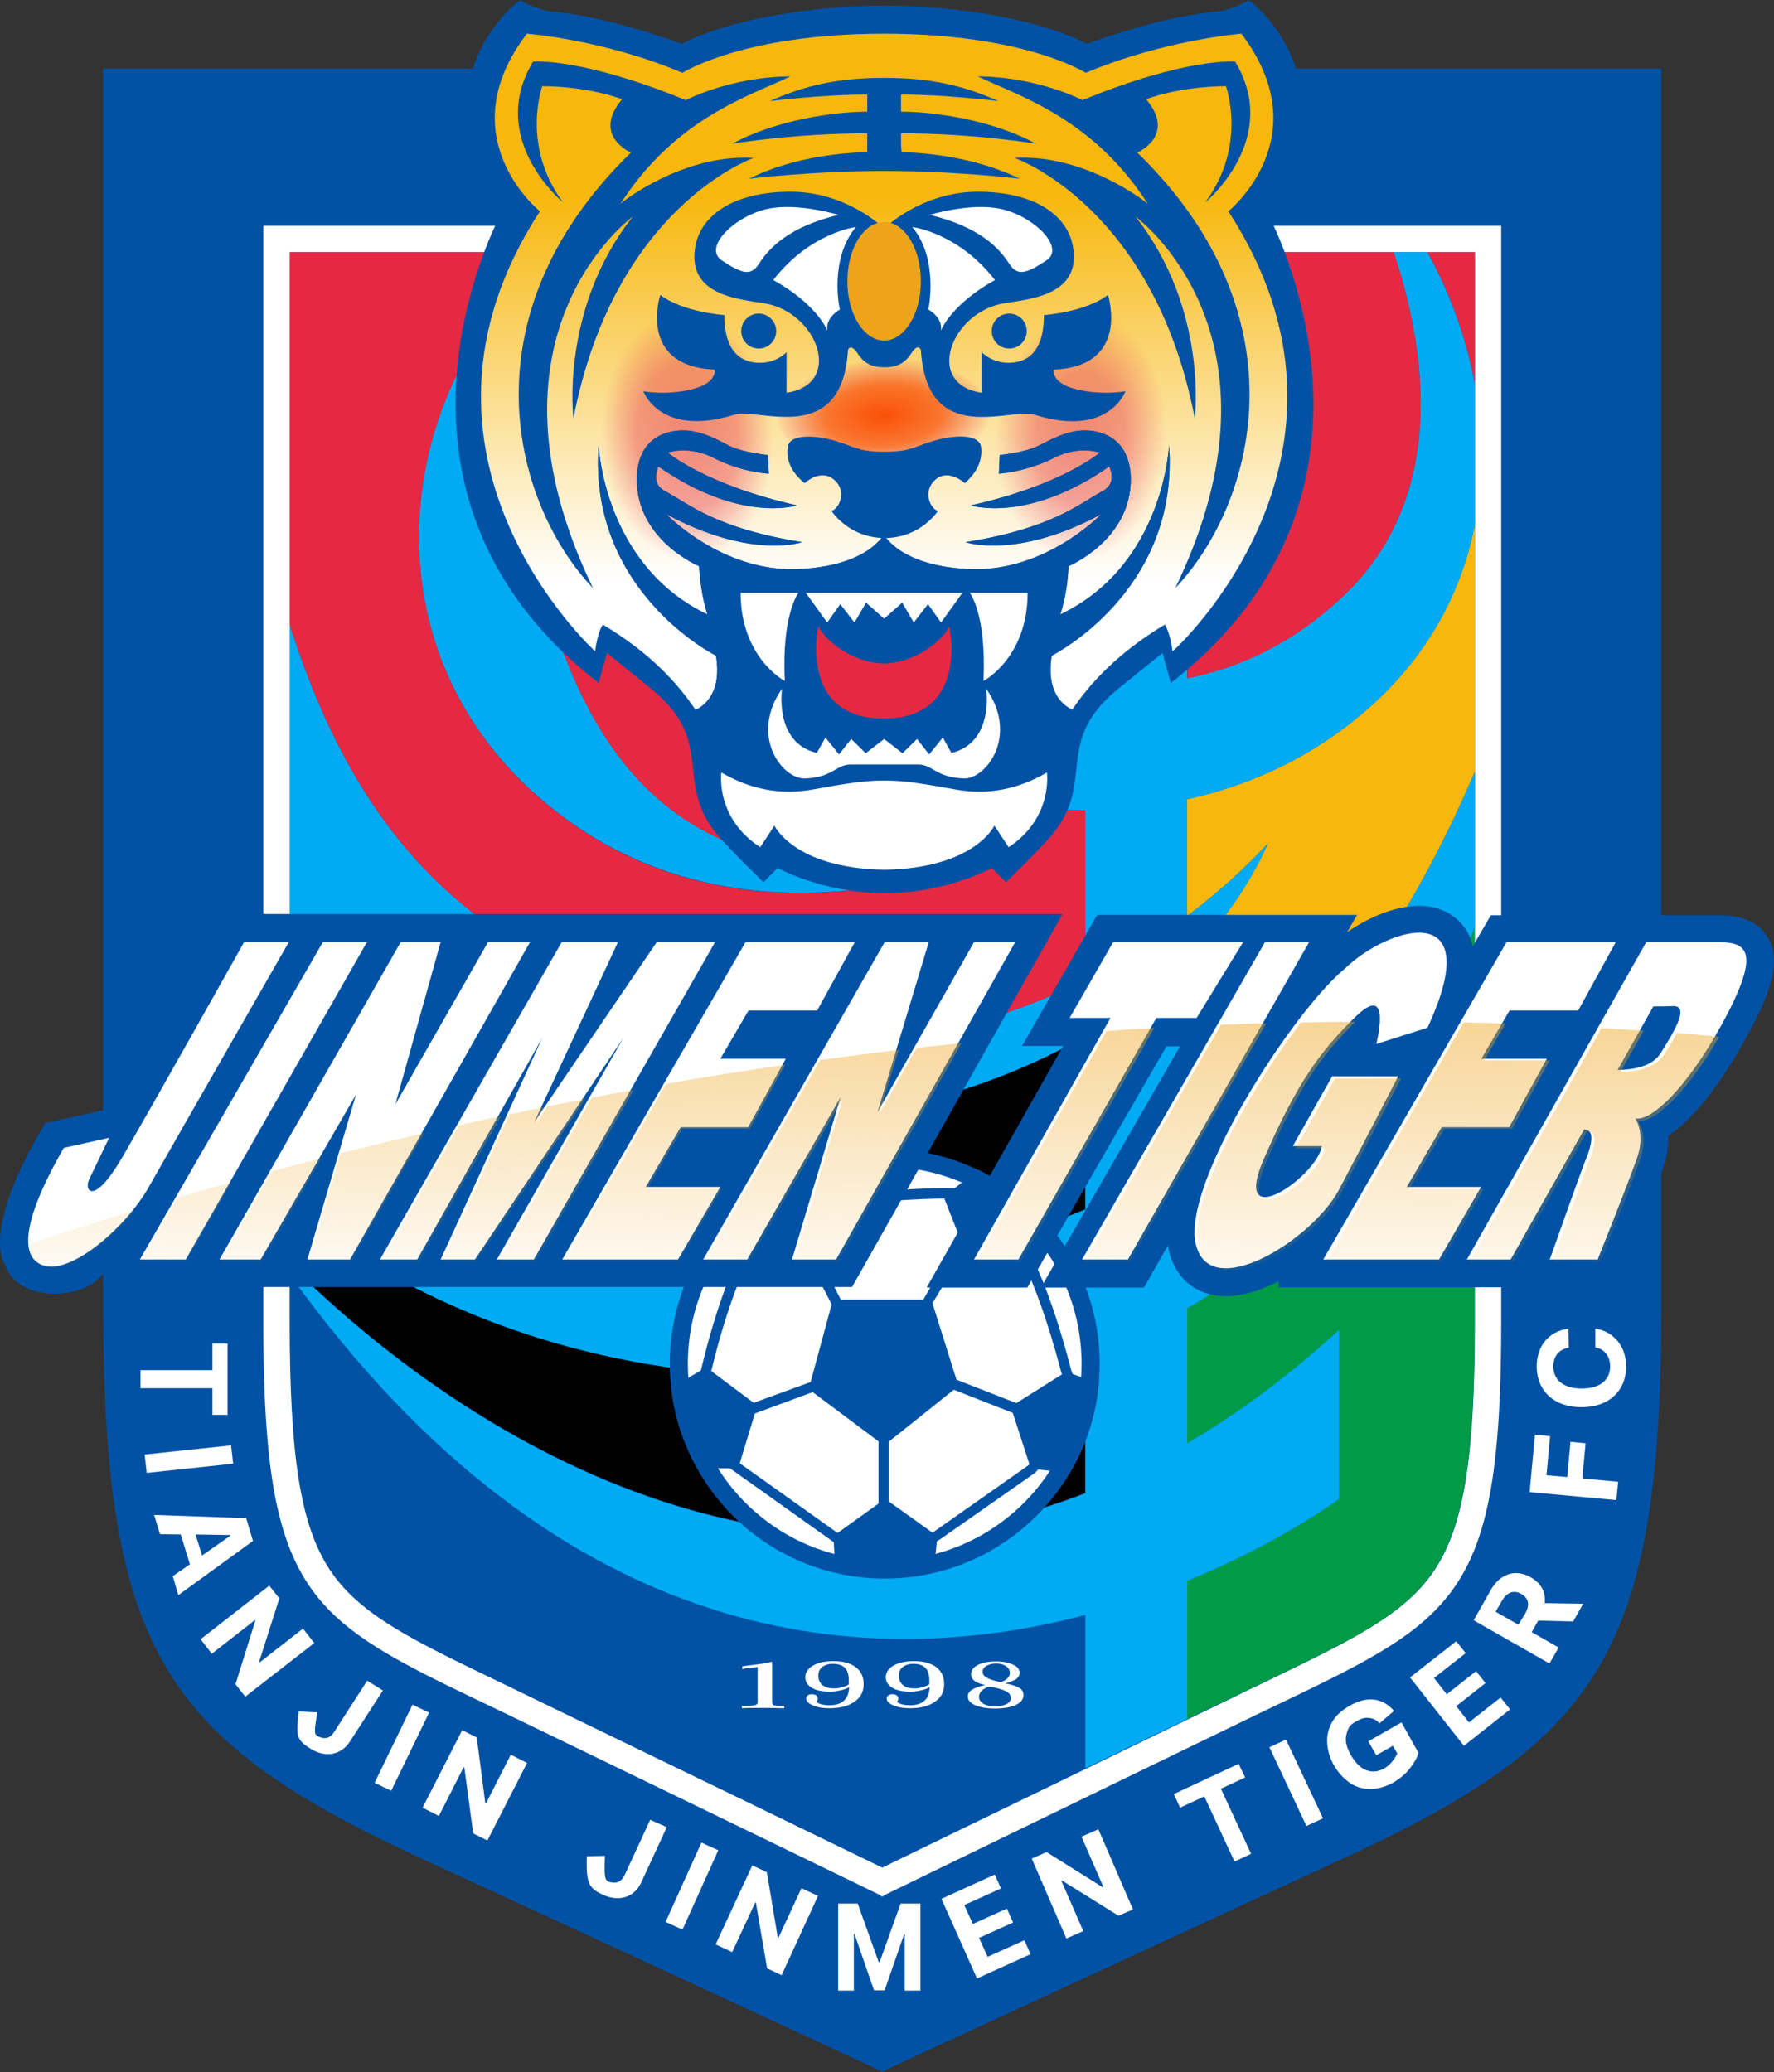 <svg xmlns="http://www.w3.org/2000/svg" viewBox="0 0 158.57 185.23"><rect x="0" y="0" width="158.57" height="185.23" fill="#333333" stroke="none"/><linearGradient id="a" x1="393.65" x2="396.18" y1="543.669" y2="331.406" gradientUnits="userSpaceOnUse"><stop offset=".243" stop-color="#eea219" stop-opacity="0"/><stop offset=".763" stop-color="#eea219" stop-opacity=".5"/></linearGradient><linearGradient id="b" x1="398.406" x2="398.406" y1="289.4" y2="61.3" gradientUnits="userSpaceOnUse"><stop offset=".19" stop-color="#fff"/><stop offset=".363" stop-color="#fdeab9"/><stop offset=".764" stop-color="#f7b70c"/></linearGradient><radialGradient id="c" cx="331.212" cy="194.313" r="29.282" gradientTransform="matrix(.984 -.057 .083 1.432 -10.07 -62.13)" gradientUnits="userSpaceOnUse"><stop offset="0" stop-color="#e52943" stop-opacity=".5"/><stop offset=".585" stop-color="#e52943" stop-opacity=".4"/><stop offset="1" stop-color="#e52943" stop-opacity="0"/></radialGradient><radialGradient id="d" cx="334.557" cy="194.315" r="29.255" gradientTransform="matrix(-.984 -.057 -.083 1.432 810.064 -61.941)" gradientUnits="userSpaceOnUse"><stop offset="0" stop-color="#e52943" stop-opacity=".5"/><stop offset=".521" stop-color="#e52943" stop-opacity=".4"/><stop offset="1" stop-color="#e52943" stop-opacity="0"/></radialGradient><radialGradient id="e" cx="398.396" cy="186.916" r="36.95" gradientTransform="matrix(.984 -.057 .03 .515 .628 116.515)" gradientUnits="userSpaceOnUse"><stop offset="0" stop-color="#f94900" stop-opacity=".95"/><stop offset=".539" stop-color="#f94900" stop-opacity=".7"/><stop offset=".723" stop-color="#f23e18" stop-opacity=".421"/><stop offset="1" stop-color="#e52943" stop-opacity="0"/></radialGradient><path fill="#0152a5" d="M9.224 6.138v110.358c0 31.22 5.477 39.026 28.628 49.715a17168 17168 0 0 1 40.878 18.891v.133s.053-.027.132-.053c.08.026.133.053.133.053v-.133c2.275-1.058 19.314-8.942 40.878-18.89 23.177-10.663 28.628-18.469 28.628-49.716V6.138z"/><path fill="#fff" d="M23.538 20.188v97.79c0 26.035 4.34 26.828 22.754 35.718 17.119 8.282 30.665 14.87 32.465 15.743v.106s.026-.026.105-.053a.3.3 0 0 1 .106.053v-.106c1.8-.873 15.346-7.461 32.465-15.743 18.415-8.89 22.754-9.657 22.754-35.718v-97.79z"/><path fill="#0152a5" d="M131.832 22.543v95.461c0 12.303-.979 18.362-3.598 22.331-2.646 3.995-7.409 6.27-15.24 10.054-.82.397-1.667.794-2.567 1.244-15.346 7.434-27.913 13.52-31.538 15.293a8766 8766 0 0 0-31.538-15.293c-.9-.424-1.747-.847-2.567-1.244-7.858-3.757-12.594-6.032-15.24-10.054-2.62-3.969-3.598-10.028-3.598-22.33V22.542z"/><path d="M89.393 110.516c2.672-.608 5.212-1.402 7.62-2.407V92.604c-17.727 10.24-43.604 10.69-59.161 1.244-4.63-2.805-8.599-6.588-11.96-10.795V93.82c9.552 7.62 33.656 23.363 63.5 16.695"/><path fill="#f7b70c" d="M123.233 62.468c-5.397 5.107-11.483 7.726-17.119 8.97v10.45c4.63-3.518 7.224-6.508 7.224-6.508-1.747 3.89-4.234 7.355-7.224 10.345v17.436c12.515-8.625 20.638-22.33 25.718-34.158V46.911c-1.111 5.582-3.81 11.006-8.599 15.557"/><path fill="#e52943" d="M120.323 53.049c9.18-8.97 7.064-22.04 4.26-30.506H106.14v38.126c4.524-.9 9.525-3.07 14.182-7.62m11.51-30.506h-4.26a38.2 38.2 0 0 1 4.26 11.853zM67.274 92.022c11.668 2.381 21.907-.476 29.739-4.445v-15.16c-6.033.026-10.24-1.112-10.24-1.112l3.916-11.72s2.487 1.005 6.324 1.428v-38.47H53.515l6.139 3.704S42.535 33.999 49.36 55.51s20.241 22.198 34 22.569c0 0-20.135 7.17-35.984-7.515-15.187-14.102-11.668-36.697 2.01-48.021H25.894V55.88c7.038 22.093 19.394 31.67 41.38 36.142"/><path fill="#019a47" d="M106.114 116.946v12.065c4.472-2.62 9.023-5.953 13.574-10.134v15.108s-5.16 3.89-13.574 7.329v12.356a329 329 0 0 1 4.287-2.064c.9-.423 1.746-.846 2.566-1.243 7.858-3.757 12.594-6.033 15.24-10.054 2.62-3.97 3.599-10.028 3.599-22.331v-35.19c-6.218 17.886-15.426 28.31-25.692 34.158"/><path fill="#0152a5" d="M25.893 113.877v4.127c0 12.303.979 18.362 3.598 22.331 2.646 3.995 7.408 6.27 15.24 10.054.82.397 1.667.794 2.567 1.244 15.345 7.434 27.913 13.52 31.538 15.293 2.487-1.217 9.207-4.472 18.15-8.811V144.41c-18.864 4.92-46.54 3.65-71.093-30.533"/><path d="M97.013 133.456V120.94c-13.018 4.18-26.75 2.858-37.73 1.19-15.795-2.38-26.829-8.995-33.39-14.234v5.054c8.308 8.387 37.147 33.655 71.12 20.505"/><path fill="#00abf3" d="M123.233 62.468c4.789-4.55 7.488-9.948 8.599-15.557V34.396c-.767-4.233-2.275-8.282-4.26-11.853h-2.99c2.831 8.466 4.922 21.563-4.26 30.506-4.656 4.524-9.657 6.694-14.208 7.593v-38.1h-9.101v38.47c-3.837-.422-6.324-1.428-6.324-1.428l-3.916 11.721s4.207 1.138 10.24 1.111v15.161c-7.832 3.969-18.071 6.826-29.74 4.445-21.986-4.471-34.342-14.05-41.38-36.142v27.173c3.386 4.207 7.329 7.99 11.959 10.795 15.557 9.445 41.434 8.996 59.16-1.244v15.505c-2.407 1.005-4.947 1.799-7.62 2.407-29.844 6.668-53.948-9.075-63.5-16.695v14.103c6.562 5.212 17.596 11.853 33.391 14.234 10.98 1.667 24.712 2.99 37.73-1.19v12.514C63.04 146.66 34.2 121.364 25.893 113.004v.926c24.553 34.13 52.229 35.4 71.12 30.427v13.705c2.83-1.376 5.874-2.857 9.101-4.392v-12.356c8.414-3.44 13.574-7.329 13.574-7.329v-15.108c-4.578 4.18-9.102 7.514-13.574 10.134v-12.065c10.266-5.847 19.474-16.272 25.718-34.158V68.977c-5.054 11.827-13.203 25.532-25.718 34.158v-17.41c3.017-2.99 5.477-6.456 7.224-10.345 0 0-2.593 2.99-7.224 6.509V71.437c5.636-1.243 11.722-3.862 17.119-8.969"/><path fill="#00abf3" d="M47.377 70.538c15.849 14.684 35.983 7.514 35.983 7.514-13.758-.344-27.172-1.032-33.999-22.569-6.826-21.51 10.293-29.263 10.293-29.263l-6.139-3.704h-4.127c-13.68 11.35-17.198 33.946-2.011 48.022"/><g transform="translate(-26.548 -13.23)scale(.265)"><circle cx="398.6" cy="509.9" r="72.5" fill="#0152a5"/><circle cx="398.6" cy="509.9" r="66.4" fill="#fff"/><path fill="#0152a5" d="m470.8 516.6-8.8-3.2-.5-1.3c-.5-1.9-6.2-24.9-14.1-39.9l-.7-1.2 4.4-11.2c-6-6.3-13.1-11.4-20.9-15.3l-8 6.2c-8.5-.1-22.5.4-44.8 3l-11.2-8.8c-7.8 3.9-14.9 9.2-20.8 15.6l4.5 11.6c-3.6 7.7-8.8 21-13.3 40.1l-10 5.8c1.1 9.8 4.2 19 8.8 27.2h11l35 24.9.6 10.2c5.4 1.3 10.9 1.9 16.7 1.9 5.6 0 11.1-.6 16.4-1.9l1.1-10.5 1-.6 32-22.4 1.2-1.2 10.6 1.2c5.3-8.7 8.8-19.1 9.8-30.2m-12.6-3.6.2.5-15.4 9.7-20.2-7.9-8.1-25.8 1.1-1.8 10.2-17.1 17.8 2.2.6 1.1c7.8 14.9 13.7 38.9 13.8 39.1m-77.5-23.1-7.1 26.2-19.2 7-14.3-10.7c4.5-18.9 9.7-31.9 13.2-39.3l16.6-2.1c4.7 7.2 8.3 13.8 10.8 18.9m-25.9 36.8 19.5-7.2 22.2 16.6v21l-13.8 9.9-33-23.5zm29-38.4c-2.7-5.4-6.5-12.4-11.4-19.9l4.4-11.1c19.8-2.3 33.2-3 41.9-3.1l5.2 13.2-.3.7-10.6 17.8-1.4 2.4zm31.5 78.2-.6.4-14.7-10.5v-20.2l21.9-17.5 19.9 7.8 5.6 17.3-.5.5z"/></g><path fill="#0152a5" d="M20.363 81.73s-6.297 11.218-9.71 17.198l-6.588 1.455c-3.175 5.133-5 10.451-3.572 12.78 1.243 3.412 7.329 2.99 8.731.634v1.244h66.94l18.812-33.338H20.363z"/><path fill="#fff" d="M21.818 84.217h3.995s-9.736 16.986-12.54 21.934c-1.985 3.492-6.589 7.461-9.076 7.038-1.905-.344-3.07-2.62 1.508-10.584l4.048-.9s-1.323 2.752-1.799 3.758c-.45.979.423 2.328 2.91-1.905 2.593-4.419 10.954-19.341 10.954-19.341m7.038 0L12.505 112.58h4.101l16.192-28.363zM27.48 112.58h3.81l16.087-28.363H43.62l-8.282 14.499 4.049-14.5h-3.572L19.622 112.58H23.3l8.52-14.737zm11.907 0h3.069L55.71 92.79l-11.297 19.79h3.307l16.192-28.363H58.7l-10.927 16.06 7.461-16.06h-5.027L33.963 112.58h3.333l11.166-19.79zm27.252-28.363L50.26 112.58h10.345l3.784-6.482h-6.668l3.122-5.345h6.033l3.36-6.112H64.39l2.513-4.312h6.139l3.36-6.112h-7.038zm20.425 0h3.678L74.735 112.58h-3.942l4.339-14.499-8.335 14.5h-3.942l16.22-28.364h3.941L78.44 99.404z"/><path fill="#0152a5" d="M157.973 83.74c-1.19-1.93-3.466-1.93-4.683-1.93h-20.03l-1.614 2.777c-.265-1.164-.873-2.063-1.8-2.725-2.619-1.852-6.535-.53-9.419 1.455l.874-1.534H98.07l-6.72 11.72h3.677l-12.197 21.59h8.996l12.435-21.563h1.217l-12.435 21.564h9.208l2.143-3.757c.026.132.053.29.08.423.528 2.275 2.09 3.757 4.285 4.048.265.027.53.053.82.053 1.509 0 3.123-.53 4.71-1.323v.53h30.189l.635-1.562c.08-.264 2.514-6.27 3.519-9.075a7.5 7.5 0 0 0 .476-2.91c3.44-2.25 6.535-7.859 7.594-9.922 1.455-2.831 2.62-5.768 1.27-7.858"/><path fill="#fff" d="M113.073 84.217 96.722 112.58h4.1l16.193-28.363zm21.59 0-16.378 28.363h10.346l3.757-6.482h-6.641l3.122-5.345h6.032l3.36-6.112h-5.847l2.514-4.312h6.138l3.36-6.112h-7.064zm-43.63 28.363 12.33-21.59h3.598l4.154-6.773H99.5l-3.89 6.773h3.652l-12.198 21.59zm31.988-19.261s1.456-5.61-1.799-2.488c-3.228 3.123-5.318 6.006-8.281 12.833-2.937 6.826 4.789 1.508 5.212-1.217h-2.593l3.52-6.245h5.9s-2.938 5.715-5.319 10.187c-2.381 4.445-11.562 10.186-12.78 4.789-1.216-5.371 8.52-20.585 13.31-24.58 3.942-3.81 12.832-6.43 7.408 5.265zm30.295-9.102h-6.165l-16.033 28.363h3.915l6.562-11.615c1.244 0 .397 2.143.027 2.99-.344.873-3.096 8.625-3.096 8.625h4.286s2.487-6.191 3.493-8.996c.82-2.275-.133-3.598-.133-3.598 1.64.238 5.133-3.334 8.335-9.551 3.069-6.006 1.137-6.218-1.19-6.218m-4.895 9.948c-.74 1.164-2.407 1.455-3.836 1.482l3.201-5.689c.609 0 1.244 0 1.773-.026 1.429-.027.238 2.064-1.138 4.233"/><path fill="url(#a)" d="M109.8 469.6c11.5-3.8 23.4-7.6 35.8-11.4-8.6 10.9-21.7 20.8-29.5 19.4-3.4-.5-6.1-2.7-6.3-8m50.2-15.7-12.5 21.6H163l15.3-26.8c-6.1 1.7-12.2 3.5-18.3 5.2m31.9-8.9-17.4 30.5h14l20.1-34.9c-5.7 1.5-11.2 2.9-16.7 4.4m23-6-10.7 36.5h14.4l24.6-43.4c-9.6 2.3-19 4.6-28.3 6.9m40.2-9.5-26.4 46.1h12.7l27.7-49.1c-4.8.9-9.4 1.9-14 3m29.8-6.4-4 5.9 2.6-5.6c-3.8.8-7.7 1.6-11.5 2.4l-22.8 49.8h11.6l36.7-54.9c-4.2.7-8.4 1.6-12.6 2.4m14.9-2.9-31.5 55.4h12.5l33.1-58c-4.8.8-9.5 1.7-14.1 2.6m18.7 30.8 11.8-20.3h22.8l11.9-21.6c-13.6 2-27 4.1-40.1 6.4l-34.6 59.9h39.1l14.2-24.5h-25.1zm90.9-47.6-12.6 22.2 6.5-21.5c-8.9 1-17.7 2.2-26.5 3.4l-38.9 68h15l31.5-54.9-16.4 54.9h14.9l41.6-73.7c-5.1.5-10.1 1.1-15.1 1.6m102.6-7.8-46.1 79.9h15.5l45.9-80.4c-5.1.1-10.2.3-15.3.5m63.6 55.4 11.8-20.3h22.8l12.7-23.1h-22.1l7.2-12.4c-4.7-.2-9.4-.3-14.1-.4l-46.5 80.7h39.1l14.2-24.5zm-102.2-53.3-44 77.9h15.1l45-78.9c-5.5.3-10.8.6-16.1 1m99.4 16h-22.3l-13.3 23.6h9.8c-1.5 10.3-30.8 30.4-19.7 4.6 10.7-24.9 18.5-35.9 30-47.3-6.1 0-12.2.1-18.3.2-17.9 23.5-38.1 60.1-34.6 75.5 4.6 20.3 39.4-1.3 48.3-18.2 8.9-16.8 20.1-38.4 20.1-38.4m107.3-14.1c-4.8-.4-9.5-.8-14.3-1.2-1.2 2.3-2.8 4.9-4.5 7.5-2.8 4.3-9.1 5.5-14.5 5.6l7.8-13.9c-4.8-.3-9.5-.6-14.2-.9l-44.5 78.8h14.8l24.8-43.9c4.7 0 1.5 8.1.1 11.3-1.3 3.3-11.7 32.6-11.7 32.6h16.2s9.4-23.4 13.2-34c3.1-8.6-.6-13.5-.6-13.5 5.6.8 16.6-9.7 27.4-28.4" transform="translate(-26.548 -13.23)scale(.265)"/><g transform="translate(-26.548 -13.23)scale(.265)"><path fill="#0152a5" d="M527.8 122c29.5-46.2-6.4-72-6.4-72s-5.5 3.3-10.7 3.8c-18.9 1.6-43.9 10.9-43.9 10.9-15.5-8.1-43.6-12.9-68.3-12.9s-52.8 4.8-68.3 12.9c0 0-25-9.3-43.9-10.9-5.2-.5-10.7-3.8-10.7-3.8s-36 25.8-6.4 72c0 0-51 93.1 32.9 158.3l2.8-10.1s12.3 9.9 15.6 12.6c22 18.5 5.7 31.8 23.4 50.7 7.4 7.9 8.5 8.7 13.8 14l4.8-4.8s15.2 8.5 36.1 8.5 36.1-8.5 36.1-8.5l4.8 4.8c5.3-5.3 6.4-6.1 13.8-14 17.7-18.9 1.4-32.2 23.4-50.7 3.3-2.7 15.6-12.6 15.6-12.6l2.8 10.1c83.7-65.1 32.7-158.3 32.7-158.3"/><path fill="url(#b)" d="M514.5 121.2s31-24.9 4.4-59.9c0 0-25.8 2-52.5 13.2 0 0-20.4-13.2-68-13.2s-68 13.2-68 13.2c-26.7-11.3-52.5-13.2-52.5-13.2-26.7 35 4.4 59.9 4.4 59.9-53.8 82.6 18.6 148.4 18.6 148.4.9-6.6 2.6-9 2.6-9 15.8 9.4 25.4 19.9 31.3 28.8 3.7-1.8 8.8-6.5 6.9-18.3 0 0-43.2-21.5-39.6-71 0 0 1.6 40.3 36.7 57.1 0 0-2.3-6.5-2.8-16.3 0 0-21.4-8.8-21-29.8.3-13.1 9.3-16 15.6-16s12.1 3.4 15.4 5.1c5 2.5 13.2 3.2 13.2 3.2l.3 6.3s-9.1-.4-18.8-5.4c-8.3-4.2-15.2-1.7-15.2-1.7s12.5 10.8 43.5 17.8c0 0-19 6.2-46.7-13.1 0 0-2.9 5.5 2.1 8.2 8.7 4.7 17.2 12.6 46.3 17.3 0 0-17 6-45.7-9.4.6.6 18.9 19.3 43.8 18.5 24.1-.8 29.5-11.7 29.5-11.7s5.4 10.9 29.5 11.7c24.9.8 43.2-17.9 43.8-18.5-28.7 15.4-45.7 9.4-45.7 9.4 29.1-4.7 37.7-12.6 46.3-17.3 5-2.7 2.1-8.2 2.1-8.2-27.7 19.3-46.7 13.1-46.7 13.1 31-6.9 43.5-17.8 43.5-17.8s-6.9-2.5-15.2 1.7c-9.7 4.9-18.8 5.4-18.8 5.4l.3-6.3s8.3-.7 13.2-3.2c3.3-1.6 9.2-5.1 15.4-5.1s15.2 2.9 15.6 16c.3 21-21 29.8-21 29.8-.4 9.8-2.8 16.3-2.8 16.3 35.1-16.7 36.7-57.1 36.7-57.1 3.6 49.5-39.6 71-39.6 71-1.9 11.8 3.2 16.5 6.9 18.3 5.9-8.9 15.6-19.4 31.3-28.8 0 0 1.7 2.4 2.6 9 .3 0 72.6-65.8 18.8-148.4"/><path fill="url(#c)" d="M361.7 195.1c1.8 24.9-10 46.1-26.4 47.2-16.3 1.2-31-18.1-32.7-43.1s10-46.1 26.4-47.2c16.3-1.1 31 18.2 32.7 43.1"/><path fill="url(#d)" d="M435 195.1c-1.8 24.9 10 46.1 26.4 47.2 16.3 1.2 31-18.1 32.7-43.1 1.8-24.9-10-46.1-26.4-47.2-16.2-1.1-30.9 18.2-32.7 43.1"/><ellipse cx="398.4" cy="189.9" fill="url(#e)" rx="36.2" ry="19.3"/><g fill="#0152a5"><path d="M462 289.4H334.8c3.7-1.8 8.8-6.5 6.9-18.3 0 0-43.2-21.5-39.6-71 0 0 1.6 40.3 36.7 57.1 0 0-2.3-6.5-2.8-16.3 0 0-21.4-8.8-21-29.8.3-13.1 9.3-16 15.6-16 6.2 0 12.1 3.4 15.4 5.1 5 2.5 13.2 3.2 13.2 3.2l.3 6.3s-9.1-.4-18.8-5.4c-8.3-4.2-15.2-1.7-15.2-1.7s12.5 10.8 43.5 17.8c0 0-19 6.2-46.7-13.1 0 0-2.9 5.5 2.1 8.2 8.7 4.7 17.2 12.6 46.3 17.3 0 0-17 6-45.7-9.4.6.6 18.9 19.3 43.8 18.5 24.1-.8 29.5-11.7 29.5-11.7s5.4 10.9 29.5 11.7c24.9.8 43.2-17.9 43.8-18.5-28.7 15.4-45.7 9.4-45.7 9.4 29.1-4.7 37.7-12.6 46.3-17.3 5-2.7 2.1-8.2 2.1-8.2-27.7 19.3-46.7 13.1-46.7 13.1 31-6.9 43.5-17.8 43.5-17.8s-6.9-2.5-15.2 1.7c-9.7 4.9-18.8 5.4-18.8 5.4l.3-6.3s8.3-.7 13.2-3.2c3.3-1.6 9.2-5.1 15.4-5.1s15.2 2.9 15.6 16c.3 21-21 29.8-21 29.8-.4 9.8-2.8 16.3-2.8 16.3 35.1-16.7 36.7-57.1 36.7-57.1 3.6 49.5-39.6 71-39.6 71-1.8 11.8 3.3 16.5 7.1 18.3"/><path d="M354.4 103.2s-47 16.2-60.8 87.9c0 0-4.6-36.9 20-68.1 0 0-54.8 39.7-13.4 125.3-26.6-27.9-44.4-91.3 12.8-146.9 0 0-13.3-5.7-3-18 0 0-10.7-4.3-26.9-4.4 0 0-7.3 20 7 39.2 0 0-25.9-21.3-10.1-47.5 0 0 16.1-1.5 51.5 13 0 0 15.1-7.9 35.3-8-13.8 6.6-38.9 14.1-57.4 43.1-.1-.3 21.1-17.1 45-15.6"/><path d="M404.1 94.9c24.7 0 45.5 3.5 45.5 3.5-14.9-8.1-34.5-10.8-45.5-10.8v-5.8c14.6 0 32.8 2.2 32.8 2.2-11.8-5.2-22.5-7.8-38.5-7.8s-26.7 2.6-38.5 7.8c0 0 18.1-2.2 32.8-2.2v5.8c-10.9 0-30.6 2.7-45.5 10.8 0 0 20.8-3.5 45.5-3.5v6.4c-6 0-24.3 1.1-39.8 8.9 0 0 21.4-2.6 45.6-2.6s45.6 2.6 45.6 2.6c-15.6-7.7-33.9-8.9-39.8-8.9-.2-2-.2-2.9-.2-6.4"/><path d="M442.4 103.2s47 16.2 60.8 87.9c0 0 4.6-36.9-20-68.1 0 0 54.8 39.7 13.4 125.3 26.6-27.9 44.4-91.3-12.8-146.9 0 0 13.3-5.7 3-18 0 0 10.7-4.3 26.9-4.4 0 0 7.3 20-7 39.2 0 0 25.9-21.3 10.1-47.5 0 0-16.1-1.5-51.5 13 0 0-15.1-7.9-35.3-8 13.8 6.6 38.9 14.1 57.4 43.1 0-.3-21.2-17.1-45-15.6"/><path d="M463.1 181.2c-8.6-2.2-7.5-6.6-7.5-6.6 26.1-1.1 18.3-25.2 18.3-25.2-7.8 5.9-21.6 6.8-21.6 6.8 0 13.1-6.2 16.1-12 16.1-5.7 0-9-3.6-9-3.6v13.7c-19.5-2.9-10.4-27.3 7.7-30.2 8-1.3 23.4-2.5 23.4-15.6s-12.2-22-32.4-22c-19.1 0-31.6 12.4-31.6 12.4s-12.4-12.4-31.6-12.4c-20.2 0-32.4 8.9-32.4 22s15.4 14.3 23.4 15.6c18.1 2.8 27.2 27.3 7.7 30.2v-13.7s-3.2 3.6-9 3.6c-5.7 0-12-3-12-16.1 0 0-13.8-.9-21.6-6.8 0 0-7.9 24 18.3 25.2 0 0 1.1 4.4-7.5 6.6-8.8 2.2-16.5.7-16.5.7s5.6 15.7 30.7 7.9c8.3-2.5 36.3 11.1 38.3-21.8 0 0 .8-2.6 3.3 1.2 2.5 3.9 5.7 4.6 9 4.6s6.5-.7 9-4.6 3.3-1.2 3.3-1.2c2 33 30 19.3 38.3 21.8 25.1 7.9 30.7-7.9 30.7-7.9s-8 1.5-16.7-.7"/><circle cx="356.1" cy="161.6" r="5.9"/><circle cx="440.6" cy="161.6" r="5.9"/></g><ellipse cx="398.4" cy="144.8" fill="#eda41b" rx="12.4" ry="20"/><path fill="#fff" d="M383 122.4s-13.4-4.1-23.5-2.1c-11.2 2.2-22.5 13.1-15.8 17.5s9.7 5.4 12.5 1.1c3.3-5.2 9.9-12.4 26.8-16.5m5.9 4.1s-15.4 1.8-27.9 17.9c0 0 13.6 7 18.3 17.1 0 0-1.2-3.9 4.2-7.2-.2-.1-3.7-17 5.4-27.8m24.9-4.1s13.4-4.1 23.5-2.1c11.2 2.2 22.5 13.1 15.8 17.5s-9.7 5.4-12.5 1.1c-3.3-5.2-9.9-12.4-26.8-16.5m-5.9 4.1s15.4 1.8 27.9 17.9c0 0-13.6 7-18.3 17.1 0 0 1.2-3.9-4.2-7.2.1-.1 3.6-17-5.4-27.8"/><path fill="#0152a5" d="M431.1 200.7c-.7-4.9-10.5-3.9-16.9-1.8-6 1.9-7.4 3.4-15.7 3.4-8.4 0-9.7-1.5-15.7-3.4-6.4-2.1-16.3-3-16.9 1.8-.7 4.9 1.7 9 5.7 12.2 0 0 5.6-5.3 10.2-.9s.6 10.2-1.2 10.2c0 0 5.8 9.2 18 9.2s18-9.2 18-9.2c-1.8 0-5.7-5.7-1.2-10.2 4.5-4.4 10.2.9 10.2.9 3.7-3.2 6.1-7.3 5.5-12.2"/><path fill="#e52943" d="M420.4 261.2c-3.1 6.1-13 12.5-22.1 12.5s-19-6.5-22.1-12.5c0 0-6.9 31.1 22.1 31.1s22.1-31.1 22.1-31.1"/><path fill="#fff" d="M350 249.9h19.5s-5.7 7.2-4.6 29.7c0 .1-14.9-7.8-14.9-29.7m96.8 0h-19.5s5.7 7.2 4.6 29.7c0 .1 14.9-7.8 14.9-29.7m-58.4 10 3.9-6.7 6.1 5.4 6.1-5.4 3.9 6.7 4.8-6.2 4.4 6.2 7.2-10H372l7.2 10 4.4-6.2zm44.4 22.3s2.9 18.2-11.7 21.7l-2.9-5.2-4.6 5.7-4.1-5.2-4.9 4.8-6.2-4.8-6.2 4.8-4.9-4.8-4.1 5.2-4.6-5.7-2.9 5.2c-14.6-3.5-11.7-21.7-11.7-21.7-11.1 15.8-.1 30.5 7.7 30.3 9.3-.3 10.5-4.7 15.4-4.7h22.8c4.9 0 6 4.4 15.4 4.7 7.6.2 18.6-14.5 7.5-30.3"/><path fill="#fff" d="M453.3 310.5c-9.8 5.7-19.9 7.7-31 5.7-9.6-1.7-16.4-3-23.9-3s-14.3 1.3-23.9 3c-11.1 2-21.2 0-31-5.7 0 0-2.2 15.2 13.1 25.2l4.8-7.3s6.6 14.4 37.1 14.9c30.5-.5 37.1-14.9 37.1-14.9l4.8 7.3c15.1-10 12.9-25.2 12.9-25.2"/></g><path fill="#fff" d="M69.02 148.537v3.519c0 .212.053.344.159.37.105.053.37.053.767.053h.159v.212c-.503 0-.9-.026-1.164-.026h-1.403c-.318 0-.714 0-1.217.026v-.212h.265q.754 0 .952-.079c.198-.079.185-.185.185-.37v-3.017c-.264.027-.529.053-.74.08-.239.026-.45.053-.635.106v-.239c.264-.053.74-.105 1.349-.185s1.085-.185 1.323-.238m6.88 2.275c-.239.133-.53.239-.821.292a3.7 3.7 0 0 1-.953.105c-.661 0-1.164-.105-1.56-.344s-.583-.555-.583-.952c0-.423.238-.767.688-1.032q.714-.397 1.826-.397c.846 0 1.508.185 1.984.53.476.37.715.872.715 1.534s-.265 1.19-.82 1.561c-.556.397-1.297.582-2.25.582-.582 0-1.084-.08-1.481-.265-.397-.158-.582-.37-.582-.608 0-.106.053-.185.132-.265.106-.079.212-.106.37-.106s.291.027.397.106.132.16.132.291c0 .027 0 .08-.026.133l-.08.158c.106.08.239.16.45.212s.424.08.688.08c.582 0 1.032-.133 1.323-.424s.424-.635.45-1.19m-.027-.264v-.291c0-.53-.106-.926-.344-1.164s-.582-.37-1.085-.37c-.397 0-.715.105-.953.29s-.344.45-.344.794.133.609.37.82c.239.185.583.291 1.033.291.238 0 .476-.026.714-.106.238-.052.45-.132.609-.264m7.224.263c-.238.133-.53.239-.82.292a3.7 3.7 0 0 1-.953.105c-.661 0-1.164-.105-1.561-.344s-.582-.555-.582-.952c0-.423.238-.767.688-1.032q.715-.397 1.825-.397c.847 0 1.509.185 1.985.53.476.37.714.872.714 1.534s-.264 1.19-.82 1.561c-.556.397-1.296.582-2.249.582-.582 0-1.085-.08-1.482-.265-.397-.158-.582-.37-.582-.608 0-.106.053-.185.133-.265.105-.079.211-.106.37-.106s.291.027.397.106.132.16.132.291c0 .027 0 .08-.026.133l-.08.158c.106.08.238.16.45.212s.423.08.688.08c.582 0 1.032-.133 1.323-.424.265-.212.423-.635.45-1.19m-.027-.264v-.291c0-.53-.106-.926-.344-1.164s-.582-.37-1.084-.37c-.397 0-.715.105-.953.29s-.344.45-.344.794.132.609.37.82.583.291 1.032.291c.238 0 .477-.026.715-.106s.45-.132.608-.264m6.774-.08c.555.105.952.238 1.243.396s.397.397.397.662c0 .37-.238.661-.688.873s-1.085.317-1.852.317c-.74 0-1.323-.105-1.773-.29-.45-.212-.661-.45-.661-.794 0-.238.132-.45.397-.609s.635-.29 1.164-.397c-.423-.106-.74-.211-.953-.37s-.317-.37-.317-.609c0-.344.212-.608.608-.82s.953-.317 1.614-.317c.635 0 1.138.105 1.535.29s.582.424.582.741q0 .318-.317.556a4 4 0 0 1-.98.37m-1.403.29c-.29.08-.529.212-.688.371s-.238.344-.238.556c0 .238.133.45.397.608s.635.238 1.058.238c.397 0 .741-.08 1.006-.211s.37-.318.37-.556-.132-.423-.37-.556c-.265-.158-.767-.317-1.535-.45m1.006-.396c.264-.08.45-.186.608-.344a.66.66 0 0 0 .212-.477c0-.238-.106-.45-.344-.608s-.53-.238-.873-.238-.635.08-.873.211-.344.318-.344.53.106.37.344.502c.238.16.661.291 1.27.424m-69.108-30.294v6.403h-1.35v-2.381h-6.43v-1.614h6.43v-2.382h1.35zm-7.224 11.589-.185-1.64 7.726-.821.185 1.64zm.662 3.757 8.228.29.609 2.038-6.668 4.842-.502-1.693 1.534-1.059-.82-2.672-1.852-.026zm4.286 3.625 2.54-1.773-.026-.053-3.096-.053zm3.863 12.621-.873-1.112 1.773-5.689-.027-.053-3.863 3.017-1.005-1.297 6.138-4.789.9 1.138-1.8 5.662.054.053 3.862-3.016 1.006 1.296zm12.303-.556-2.937 4.55c-.82 1.27-2.249 1.482-3.572.635-1.19-.767-1.296-1.11-1.005-3.307l1.64.08c-.238 1.666-.344 1.984.133 2.169.555.238 1.005.185 1.402-.45l2.937-4.55zM59.6 163.327l-2.275 4.922c-.635 1.375-2.01 1.772-3.44 1.11-1.27-.581-1.507-1.058-1.428-3.439l1.614-.026c-.053 1.825-.053 2.196.423 2.328.582.159 1.032.027 1.35-.635l2.275-4.921zm-24.632-3.254-1.482-.714 3.387-6.985 1.482.714zm8.599 4.445-1.27-.635-.794-5.9-.053-.027-2.222 4.366-1.455-.741 3.545-6.932 1.296.661.768 5.874.053.027 2.222-4.366 1.455.74zm17.436 7.964-1.508-.688 3.201-7.09 1.508.687zm8.864 4.074-1.297-.608-1.005-5.874-.053-.026-2.064 4.445-1.482-.688 3.281-7.065 1.297.609.979 5.847.053.027 2.063-4.445 1.482.688zm6.799-6.402 1.879 5.238h.08l1.878-5.238h1.773v7.778h-1.403v-5.053h-.053l-1.746 5.027h-.952l-1.747-5.054h-.053v5.08H74.92v-7.778zm7.488-.424 4.763-2.17.555 1.244-3.28 1.482.767 1.693L90 170.603l.556 1.244-3.043 1.376.768 1.693 3.28-1.482.556 1.244-4.789 2.17zm17.119.953-1.297.555-5.053-3.148-.053.026 1.958 4.498-1.509.662-3.095-7.144 1.323-.582 5.027 3.148.053-.026-1.958-4.498 1.508-.662zm3.651-10.319 5.794-2.699.582 1.217-2.17 1.006 2.7 5.82-1.482.688-2.699-5.82-2.17 1.005zm13.335 2.17-1.482.687-3.307-7.037 1.482-.688zm7.779-12.594 4.127-3.229.847 1.059-2.831 2.222 1.137 1.455 2.62-2.063.846 1.058-2.619 2.064 1.138 1.455 2.83-2.222.848 1.058-4.128 3.254zm5.688-5.107 1.508-2.672c.873-1.535 2.25-1.932 3.599-1.165.926.53 1.349 1.323 1.243 2.302l3.44.053-.9 1.588-3.122-.08-.582 1.032 2.408 1.376-.82 1.429zm4.577-.556c.477-.82.344-1.402-.317-1.799-.662-.37-1.27-.185-1.746.635l-.556.953 2.037 1.164zm.424-10.901.476-5.132 1.35.132-.318 3.492 1.852.16.291-3.15 1.35.133-.292 3.148 3.202.291-.159 1.64zm3.493-12.911c-.847.132-1.377.767-1.377 1.667 0 1.217.926 1.984 2.54 1.984 1.667 0 2.54-.794 2.54-1.984 0-.873-.476-1.535-1.322-1.694v-1.667c1.428.186 2.751 1.376 2.751 3.387 0 2.09-1.455 3.625-3.995 3.625s-3.995-1.561-3.995-3.625c0-1.799 1.032-3.148 2.83-3.387zm-14.95 33.496-2.963 1.693.714 1.244 1.482-.847.397.688a3.5 3.5 0 0 1-.45.715 3 3 0 0 1-.688.608c-.529.291-1.058.37-1.587.185s-1.006-.635-1.429-1.376q-.596-1.031-.397-1.825c.2-.794.45-.953 1.005-1.244.344-.211.715-.29 1.032-.238.344.027.635.185.873.423l.053.053 1.297-1.11-.08-.08c-.476-.53-1.058-.847-1.72-.926s-1.402.106-2.222.582c-.635.37-1.085.767-1.402 1.243-.397.609-.582 1.27-.556 1.958s.212 1.403.609 2.09c.37.635.82 1.138 1.376 1.535s1.19.582 1.852.582h.026c.688 0 1.376-.212 2.064-.582.53-.317 1.032-.714 1.429-1.217s.688-.979.793-1.402v-.053z"/></svg>